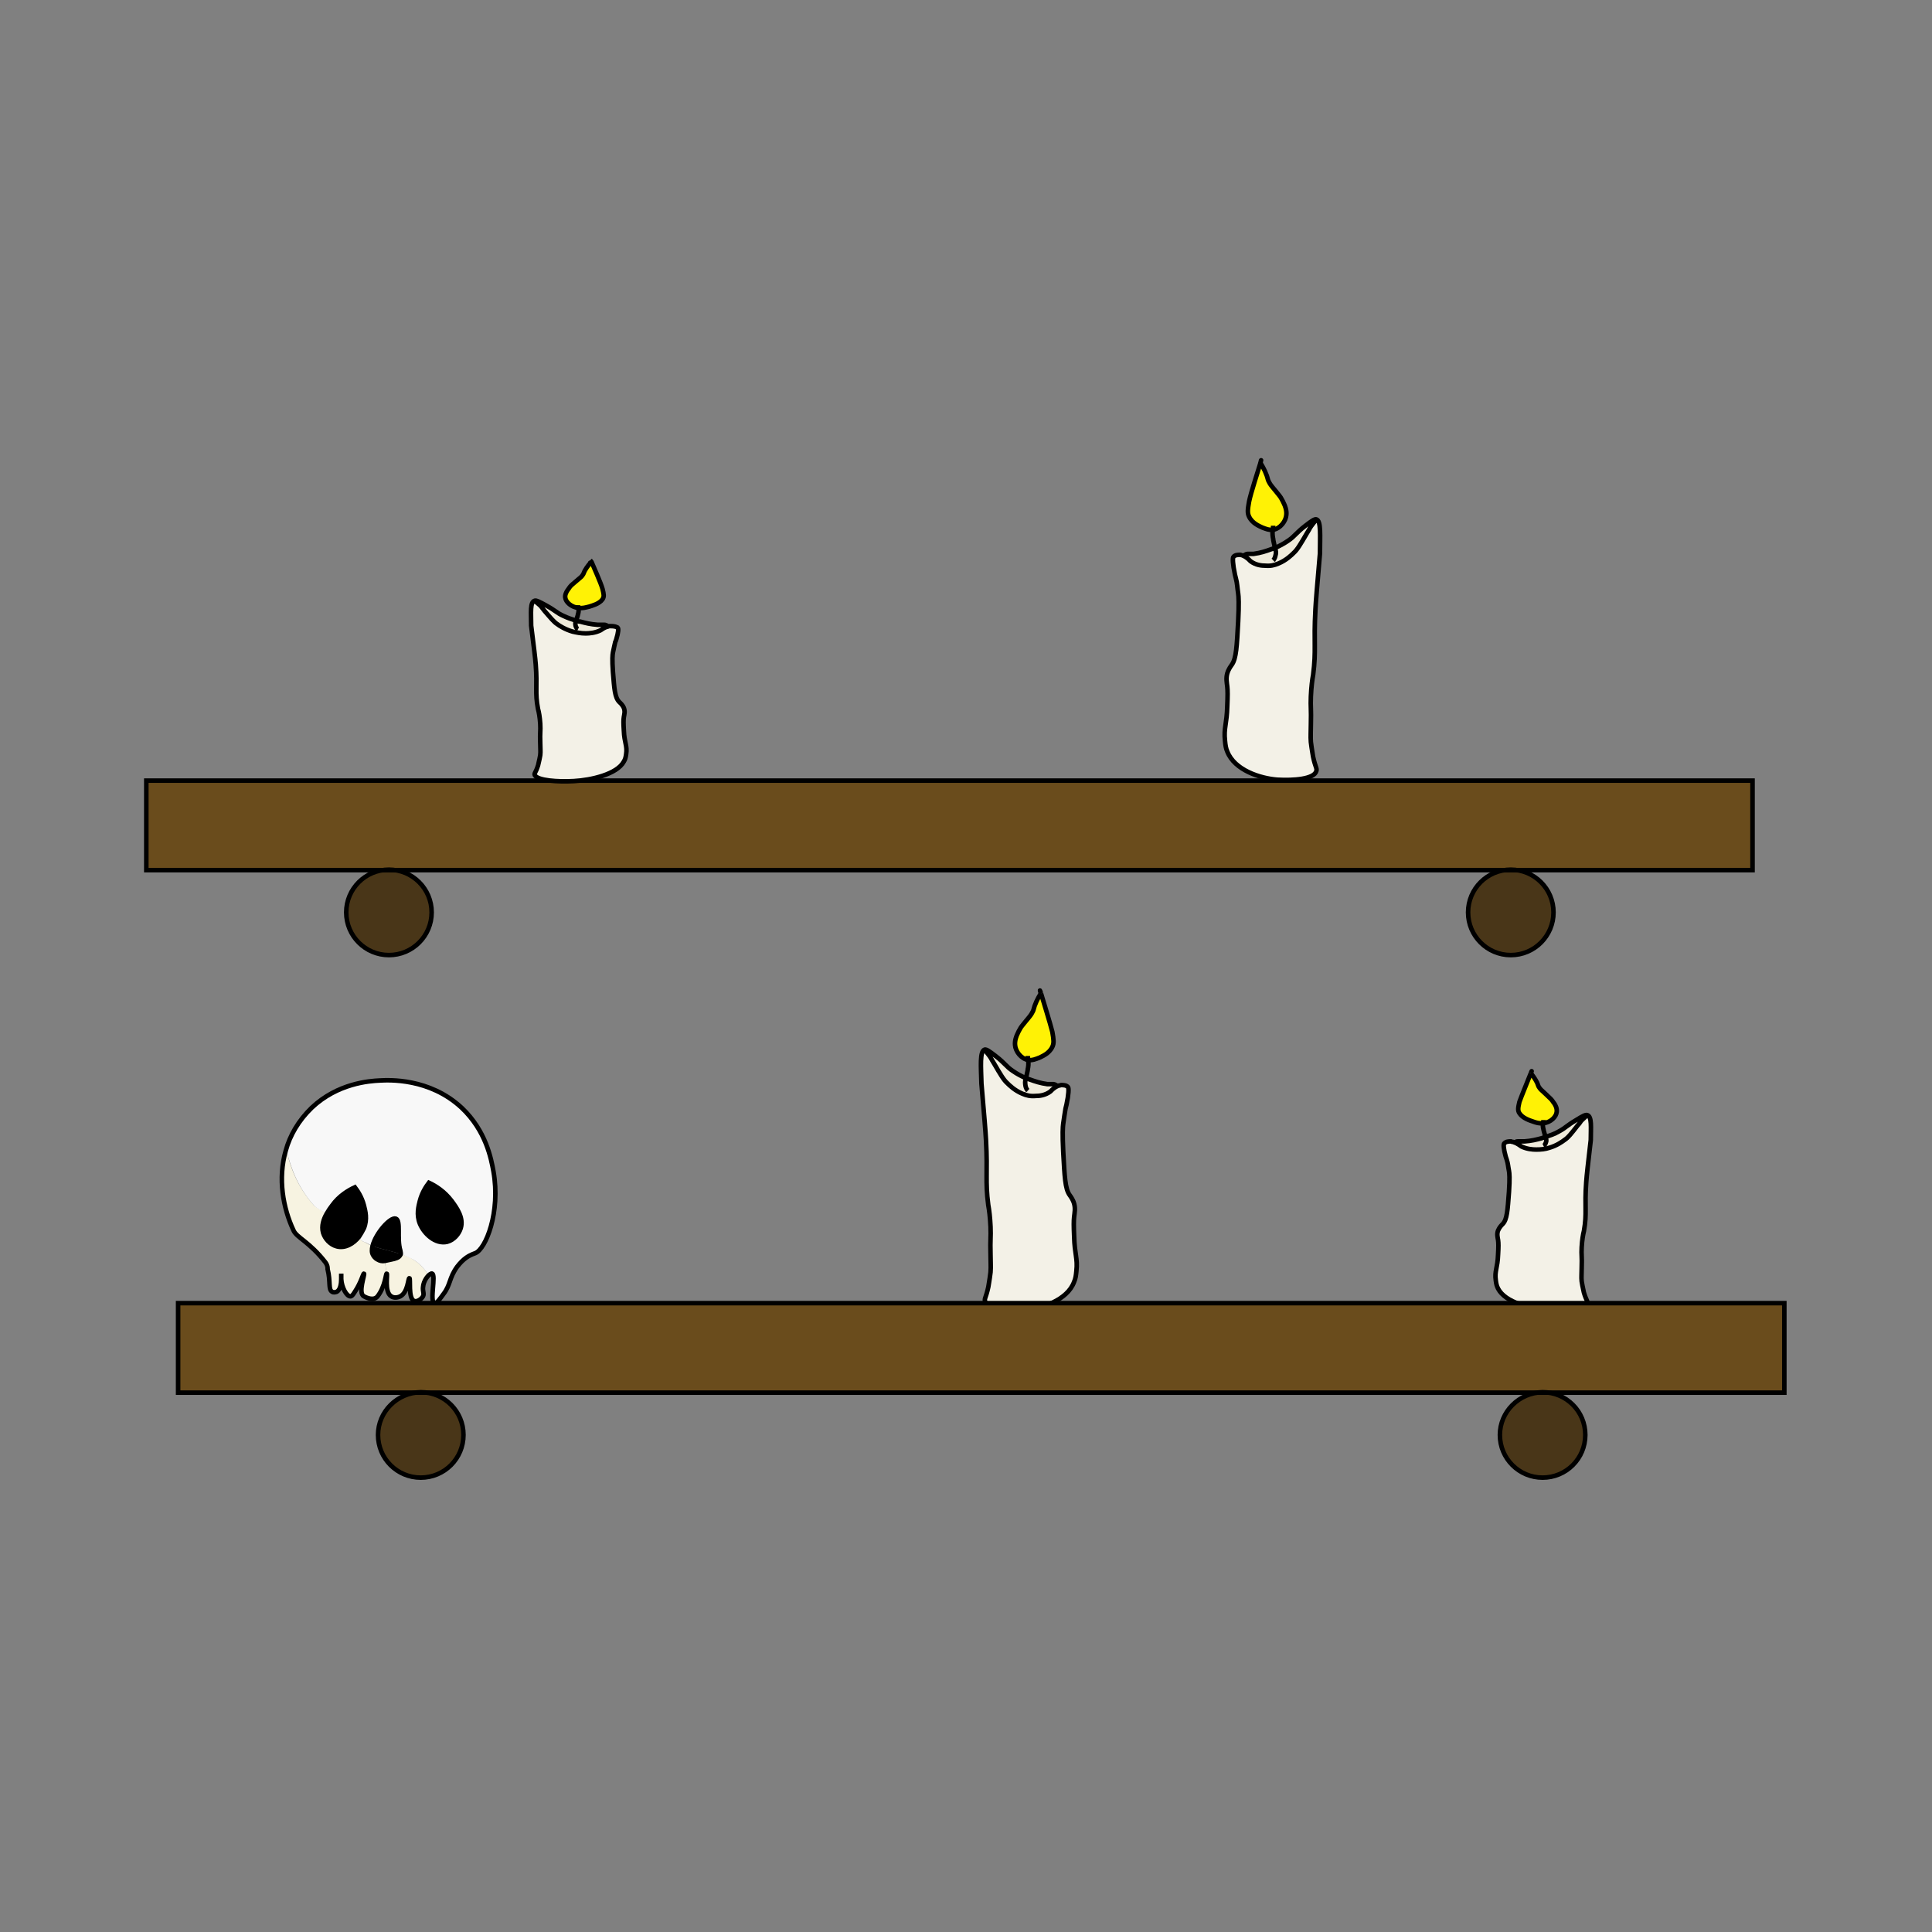 <?xml version="1.0" encoding="utf-8"?>
<!-- Generator: Adobe Illustrator 22.1.0, SVG Export Plug-In . SVG Version: 6.00 Build 0)  -->
<svg version="1.1" id="hyldeVenster" xmlns="http://www.w3.org/2000/svg" xmlns:xlink="http://www.w3.org/1999/xlink" x="0px"
	 y="0px" viewBox="0 0 425.2 425.2" style="enable-background:new 0 0 425.2 425.2;" xml:space="preserve">
<rect x="0" y="0" width="425.2" height="425.2" fill="#808080" stroke="none"/>
<style type="text/css">
	.st0{fill:#6A4C1C;}
	.st1{fill:#493618;}
	.st2{fill:none;stroke:#000000;stroke-miterlimit:10;}
	.st3{fill:#F3F1E7;}
	.st4{fill:#EFEBDB;}
	.st5{fill:#FFF205;}
	.st6{fill:#F7F3E1;}
	.st7{fill:#F8F8F8;}
</style>
<g id="hylder">
	<g>
		<polygon class="st0" points="32.2,171.8 32.2,191.5 85.6,191.5 332.5,191.5 385.7,191.5 385.7,171.8 		"/>
		<circle class="st1" cx="85.6" cy="200.8" r="9.4"/>
		<circle class="st1" cx="332.5" cy="200.8" r="9.4"/>
	</g>
	<g>
		<circle class="st2" cx="85.6" cy="200.8" r="9.4"/>
		<circle class="st2" cx="332.5" cy="200.8" r="9.4"/>
		<polygon class="st2" points="332.5,191.5 385.7,191.5 385.7,171.8 32.2,171.8 32.2,191.5 85.6,191.5 		"/>
	</g>
</g>
<g id="lys">
	<g>
		<path class="st3" d="M233.6,238.8c0.5,0,0.9,0.1,0.9,0.1c0,0,0.3,0.1,0.5,0.3c0.1,0.1,0.3,0.4,0,2.4c-0.2,1.2-0.4,2.1-0.5,2.4
			c-0.2,1.1-0.3,2-0.5,3.3c-0.1,0.7-0.2,2.2,0,6.2c0.3,5.4,0.4,8.1,1.4,9.5c0.2,0.3,0.7,0.9,1,1.9c0.3,1.1,0.1,2,0,2.9s-0.1,2,0,4.3
			c0.1,4,0.8,4.8,0.5,7.6c-0.1,1.1-0.2,1.7-0.5,2.4c-1.5,4.1-7.2,5.9-11,6.2c-3.5,0.2-8-0.1-8.6-1.9c-0.2-0.6,0.2-0.8,0.7-3.1
			c0-0.1,0.3-1.6,0.5-3.3c0.1-1.4,0-2,0-3.8c-0.1-3.6,0.1-3.8,0-6.2c-0.1-2.2-0.3-3.7-0.5-4.8c-0.7-5.4-0.1-6.9-0.5-14.3
			c-0.1-2-0.4-5.4-1-12.4c-0.3-3.9-0.6-7.3,0.5-7.6c0.1,0.2,1.2,1.5,1.4,1.9c0,0,0.3,0.6,0.7,1.2c1.4,2.4,2.1,3.6,2.9,4.3
			c0.4,0.4,1.6,1.6,3.3,2.3c0.9,0.4,1.8,0.6,2.9,0.5c0.8,0,2.1-0.1,3.3-1c0.2-0.2,0.7-0.8,1.6-1.2c0,0,0,0,0,0
			c0.2-0.1,0.4-0.1,0.4-0.1C233.3,238.9,233.4,238.9,233.6,238.8L233.6,238.8z"/>
		<path class="st4" d="M232,238.6c0.1,0,0.3,0.1,0.5,0.2c0.2,0.1,0.3,0.2,0.4,0.3c0,0,0,0,0,0c-0.9,0.4-1.4,1.1-1.6,1.2
			c-1.2,0.8-2.6,0.9-3.3,1c-1.1,0.1-2.1-0.2-2.9-0.5l1.2-0.7c-0.2-0.2-0.4-0.5-0.5-1c-0.1-0.6-0.1-1,0-1.4c0-0.1,0-0.2,0.1-0.3
			c0.3,0.1,0.6,0.2,0.9,0.3c1.1,0.4,2.3,0.8,3.8,1c0.2,0,0.2,0,0.4,0C231.4,238.6,231.7,238.6,232,238.6z"/>
		<path class="st3" d="M229.1,218.6C229.1,218.6,229.1,218.6,229.1,218.6C228.8,217.9,228.8,217.7,229.1,218.6z"/>
		<path class="st5" d="M226.2,233.4c-1.6-0.3-2.7-1.9-2.9-3.3c-0.1-1,0.3-2,0.5-2.4c0.2-0.4,0.3-0.7,0.5-1c0.3-0.6,0.6-0.9,1.4-1.9
			c1.1-1.3,1.2-1.5,1.4-1.9c0.3-0.6,0.1-0.5,0.5-1.4c0.5-1.4,1.2-2.5,1.4-2.8c0.5,1.7,2,6.5,2.4,8.5c0.3,1.7,0.4,2.5,0,3.3
			c-0.7,1.4-2.2,2.1-2.9,2.4c-0.8,0.3-1.4,0.6-2.3,0.5C226.3,233.4,226.3,233.4,226.2,233.4z"/>
		<path class="st4" d="M219.1,232.4c2.2,1.7,2.3,2.3,3.8,3.3c1,0.7,2,1.2,2.9,1.6c0,0.1,0,0.2-0.1,0.3c-0.1,0.4-0.1,0.9,0,1.4
			c0.1,0.4,0.3,0.7,0.5,1l-1.2,0.7c-1.7-0.7-2.9-1.9-3.3-2.3c-0.7-0.7-1.4-1.9-2.9-4.3c-0.4-0.6-0.7-1.2-0.7-1.2
			c-0.2-0.4-1.3-1.6-1.4-1.9C217.1,230.8,217.8,231.4,219.1,232.4z"/>
	</g>
	<g>
		<path class="st2" d="M216.7,231c0.1,0.2,1.2,1.5,1.4,1.9c0,0,0.3,0.6,0.7,1.2c1.4,2.4,2.1,3.6,2.9,4.3c0.4,0.4,1.6,1.6,3.3,2.3
			c0.9,0.4,1.8,0.6,2.9,0.5c0.8,0,2.1-0.1,3.3-1c0.2-0.2,0.7-0.8,1.6-1.2c0,0,0,0,0,0c0.2-0.1,0.4-0.1,0.4-0.1
			c0.1,0,0.2-0.1,0.4-0.1h0c0.5,0,0.9,0.1,0.9,0.1c0,0,0.3,0.1,0.5,0.3c0.1,0.1,0.3,0.4,0,2.4c-0.2,1.2-0.4,2.1-0.5,2.4
			c-0.2,1.1-0.3,2-0.5,3.3c-0.1,0.7-0.2,2.2,0,6.2c0.3,5.4,0.4,8.1,1.4,9.5c0.2,0.3,0.7,0.9,1,1.9c0.3,1.1,0.1,2,0,2.9s-0.1,2,0,4.3
			c0.1,4,0.8,4.8,0.5,7.6c-0.1,1.1-0.2,1.7-0.5,2.4c-1.5,4.1-7.2,5.9-11,6.2c-3.5,0.2-8-0.1-8.6-1.9c-0.2-0.6,0.2-0.8,0.7-3.1
			c0-0.1,0.3-1.6,0.5-3.3c0.1-1.4,0-2,0-3.8c-0.1-3.6,0.1-3.8,0-6.2c-0.1-2.2-0.3-3.7-0.5-4.8c-0.7-5.4-0.1-6.9-0.5-14.3
			c-0.1-2-0.4-5.4-1-12.4C215.9,234.7,215.6,231.4,216.7,231c0.4-0.1,1.1,0.4,2.4,1.4c2.2,1.7,2.3,2.3,3.8,3.3c1,0.7,2,1.2,2.9,1.6
			c0.3,0.1,0.6,0.2,0.9,0.3c1.1,0.4,2.3,0.8,3.8,1c0.2,0,0.2,0,0.4,0c0.5,0,0.7,0,1,0c0.1,0,0.3,0.1,0.5,0.2
			c0.2,0.1,0.3,0.2,0.4,0.3c0,0,0,0,0,0"/>
		<path class="st2" d="M229.1,218.6C228.8,217.9,228.8,217.7,229.1,218.6C229.1,218.6,229.1,218.6,229.1,218.6z"/>
		<path class="st2" d="M229.1,218.6c-0.2,0.3-0.9,1.4-1.4,2.8c-0.3,0.9-0.2,0.9-0.5,1.4c-0.2,0.4-0.3,0.6-1.4,1.9
			c-0.8,1-1.1,1.3-1.4,1.9c-0.1,0.2-0.3,0.5-0.5,1c-0.2,0.4-0.6,1.4-0.5,2.4c0.1,1.4,1.3,3,2.9,3.3c0,0,0.1,0,0.1,0
			c0.8,0.1,1.5-0.2,2.3-0.5c0.6-0.3,2.2-0.9,2.9-2.4c0.4-0.8,0.3-1.6,0-3.3C231.1,225.1,229.6,220.3,229.1,218.6"/>
		<path class="st2" d="M226.2,240c-0.2-0.2-0.4-0.5-0.5-1c-0.1-0.6-0.1-1,0-1.4c0-0.1,0-0.2,0.1-0.3c0.2-1,0.4-1.7,0.4-2
			c0.1-0.5,0.2-1.1,0.1-1.9c0-0.3-0.1-0.6-0.1-1"/>
	</g>
</g>
<g id="lys_1_">
	<g>
		<path class="st3" d="M332.4,251.3c-0.5,0-0.9,0.1-0.9,0.1c0,0-0.3,0.1-0.5,0.3c-0.1,0.1-0.3,0.3,0,1.8c0.2,0.9,0.4,1.6,0.5,1.8
			c0.3,0.9,0.3,1.5,0.5,2.5c0.1,0.5,0.2,1.6,0,4.6c-0.3,4-0.4,6.1-1.4,7.1c-0.2,0.2-0.7,0.7-1,1.4c-0.3,0.8-0.1,1.5,0,2.1
			c0.1,0.7,0.1,1.5,0,3.2c-0.1,3-0.8,3.6-0.5,5.7c0.1,0.8,0.2,1.2,0.5,1.8c1.6,3.1,7.2,4.4,11,4.6c3.5,0.2,8.1-0.1,8.6-1.4
			c0.2-0.4-0.2-0.6-0.7-2.3c0-0.1-0.3-1.2-0.5-2.5c-0.1-1,0-1.5,0-2.9c0.1-2.7-0.1-2.8,0-4.6c0.1-1.7,0.3-2.8,0.5-3.6
			c0.7-4,0.1-5.2,0.5-10.7c0.1-1.5,0.4-4.1,1-9.3c0.3-2.9,0.6-5.4-0.5-5.7c-0.1,0.2-1.2,1.1-1.4,1.4c0,0-0.3,0.5-0.7,0.9
			c-1.4,1.8-2.1,2.7-2.9,3.2c-0.4,0.3-1.6,1.2-3.3,1.7c-0.9,0.3-1.8,0.4-2.9,0.4c-0.8,0-2.1-0.1-3.3-0.7c-0.2-0.1-0.7-0.6-1.6-0.9
			c0,0,0,0,0,0c-0.2-0.1-0.3-0.1-0.3-0.1C332.7,251.4,332.6,251.3,332.4,251.3C332.4,251.3,332.4,251.3,332.4,251.3z"/>
		<path class="st4" d="M334,251.2c-0.1,0-0.3,0-0.5,0.1c-0.2,0.1-0.3,0.1-0.4,0.2c0,0,0,0,0,0c0.9,0.3,1.4,0.8,1.6,0.9
			c1.2,0.6,2.6,0.7,3.3,0.7c1.1,0,2.1-0.1,2.9-0.4l-1.2-0.5c0.2-0.1,0.4-0.4,0.5-0.7c0.2-0.4,0.1-0.8,0-1.1c0-0.1,0-0.2-0.1-0.3
			c-0.3,0.1-0.6,0.2-0.9,0.3c-1.1,0.3-2.3,0.6-3.8,0.7c-0.2,0-0.2,0-0.4,0C334.6,251.1,334.3,251.1,334,251.2z"/>
		<path class="st3" d="M336.9,236.2C336.9,236.2,336.9,236.2,336.9,236.2C337.1,235.7,337.2,235.5,336.9,236.2z"/>
		<path class="st5" d="M339.6,247.2c0,0,0.1,0,0.1,0c1.6-0.2,2.7-1.4,2.9-2.5c0.1-0.7-0.3-1.5-0.5-1.8c-0.2-0.3-0.3-0.5-0.5-0.7
			c-0.3-0.4-0.6-0.7-1.4-1.4c-1.1-1-1.2-1.1-1.4-1.4c-0.3-0.4-0.1-0.4-0.5-1.1c-0.5-1-1.2-1.9-1.4-2.1c-0.5,1.3-2,4.8-2.4,6.4
			c-0.3,1.3-0.4,1.9,0,2.5c0.7,1.1,2.2,1.6,2.9,1.8C338.1,247.1,338.8,247.3,339.6,247.2z"/>
		<path class="st4" d="M340.2,250.4c0.1,0.3,0.2,0.7,0,1.1c-0.1,0.3-0.3,0.6-0.5,0.7l1.2,0.5c1.7-0.5,2.9-1.4,3.3-1.7
			c0.7-0.5,1.4-1.4,2.9-3.2c0.4-0.5,0.7-0.9,0.7-0.9c0.2-0.3,1.3-1.2,1.4-1.4c-0.4-0.1-1.1,0.3-2.4,1.1c-2.2,1.3-2.3,1.7-3.8,2.5
			c-1,0.6-2,0.9-2.9,1.2C340.2,250.3,340.2,250.4,340.2,250.4z"/>
	</g>
	<g>
		<path class="st2" d="M349.3,245.4c-0.1,0.2-1.2,1.1-1.4,1.4c0,0-0.3,0.5-0.7,0.9c-1.4,1.8-2.1,2.7-2.9,3.2
			c-0.4,0.3-1.6,1.2-3.3,1.7c-0.9,0.3-1.8,0.4-2.9,0.4c-0.8,0-2.1-0.1-3.3-0.7c-0.2-0.1-0.7-0.6-1.6-0.9c0,0,0,0,0,0
			c-0.2-0.1-0.3-0.1-0.3-0.1c-0.1,0-0.2,0-0.4-0.1c0,0,0,0,0,0c-0.5,0-0.9,0.1-0.9,0.1c0,0-0.3,0.1-0.5,0.3c-0.1,0.1-0.3,0.3,0,1.8
			c0.2,0.9,0.4,1.6,0.5,1.8c0.3,0.9,0.3,1.5,0.5,2.5c0.1,0.5,0.2,1.6,0,4.6c-0.3,4-0.4,6.1-1.4,7.1c-0.2,0.2-0.7,0.7-1,1.4
			c-0.3,0.8-0.1,1.5,0,2.1c0.1,0.7,0.1,1.5,0,3.2c-0.1,3-0.8,3.6-0.5,5.7c0.1,0.8,0.2,1.2,0.5,1.8c1.6,3.1,7.2,4.4,11,4.6
			c3.5,0.2,8.1-0.1,8.6-1.4c0.2-0.4-0.2-0.6-0.7-2.3c0-0.1-0.3-1.2-0.5-2.5c-0.1-1,0-1.5,0-2.9c0.1-2.7-0.1-2.8,0-4.6
			c0.1-1.7,0.3-2.8,0.5-3.6c0.7-4,0.1-5.2,0.5-10.7c0.1-1.5,0.4-4.1,1-9.3C350.1,248.2,350.4,245.7,349.3,245.4
			c-0.4-0.1-1.1,0.3-2.4,1.1c-2.2,1.3-2.3,1.7-3.8,2.5c-1,0.6-2,0.9-2.9,1.2c-0.3,0.1-0.6,0.2-0.9,0.3c-1.1,0.3-2.3,0.6-3.8,0.7
			c-0.2,0-0.2,0-0.4,0c-0.5,0-0.7,0-1,0c-0.1,0-0.3,0-0.5,0.1c-0.2,0.1-0.3,0.1-0.4,0.2c0,0,0,0,0,0"/>
		<path class="st2" d="M336.9,236.2C337.1,235.7,337.2,235.5,336.9,236.2C336.9,236.2,336.9,236.2,336.9,236.2z"/>
		<path class="st2" d="M336.9,236.2c0.2,0.2,0.9,1.1,1.4,2.1c0.3,0.7,0.2,0.7,0.5,1.1c0.2,0.3,0.3,0.4,1.4,1.4
			c0.8,0.8,1.1,1,1.4,1.4c0.1,0.2,0.3,0.4,0.5,0.7c0.2,0.3,0.6,1,0.5,1.8c-0.1,1.1-1.3,2.3-2.9,2.5c0,0-0.1,0-0.1,0
			c-0.8,0.1-1.5-0.1-2.3-0.4c-0.6-0.2-2.2-0.7-2.9-1.8c-0.4-0.6-0.3-1.2,0-2.5C334.9,241.1,336.4,237.5,336.9,236.2"/>
		<path class="st2" d="M339.7,252.2c0.2-0.1,0.4-0.4,0.5-0.7c0.2-0.4,0.1-0.8,0-1.1c0-0.1,0-0.2-0.1-0.3c-0.2-0.8-0.4-1.3-0.4-1.5
			c-0.1-0.4-0.2-0.8-0.1-1.4c0-0.2,0.1-0.5,0.1-0.7"/>
	</g>
</g>
<g id="skull">
	<g>
		<path d="M71.9,267.1c-0.7,1.2-1.2,2.7-0.8,4.2c0.4,1.3,1.5,2.6,3,3c1.8,0.5,3.6-0.6,4.9-2.1c0.5-0.6,0.9-1.3,1.1-1.9
			c0.8-2,0.3-3.8,0-5c-0.5-1.9-1.4-3.2-2-4c-1.5,0.7-3.5,1.9-5,4C72.7,265.8,72.3,266.4,71.9,267.1z"/>
		<path class="st6" d="M74.1,284.3c0.8-0.4,1-1.8,1-2.8c0-0.1,0-0.1,0-0.2c0-0.3,0-0.8,0-0.9c0,0.2,0,0.6,0,1.1
			c0.1,1.9,1.1,3.8,2,3.8c0.3,0,0.5-0.2,1-1c1.4-2.1,1.8-4,2-4c0.3,0-1.4,4.3,0,5c0.8,0.4,2.2,1,3,0c1.7-2.2,1.8-5,2-5l-0.4-2.7
			c-0.6,0.1-1.1,0-1.6-0.3c-0.6-0.3-0.9-0.8-1-1c-0.3-0.5-0.3-1.3-0.1-2c-0.4-0.1-1-0.6-1.9-1c-0.7-0.2-1-0.9-1-1l-0.1-0.1
			c-1.2,1.5-3,2.6-4.9,2.1c-1.5-0.4-2.6-1.7-3-3c-0.5-1.5,0-2.9,0.8-4.2c-0.8-0.6-2.2-1.2-2.8-1.8c-3.7-4.1-5.3-8.7-6-12l-0.2-0.1
			c-1.8,6.2-0.6,12.7,1.7,17.6c0.7,1.6,3.5,2.5,7,7c0.6,0.8,0.5,1.5,0.5,1.5c0.7,2.8,0.1,4.5,1,5C73.4,284.4,73.9,284.4,74.1,284.3z
			"/>
		<path class="st6" d="M75.1,280.3c0,0.2,0,0.6,0,0.9c0,0.1,0,0.1,0,0.2C75.2,280.9,75.1,280.5,75.1,280.3z"/>
		<path d="M88.2,276c-1.8-0.6-3.8-1-6.1-1.7c0,0-0.1,0-0.1,0c-0.2,0.8-0.2,1.5,0.1,2c0.1,0.2,0.4,0.7,1,1c0.5,0.3,1,0.3,1.6,0.3
			c0.4,0,0.9-0.1,1.4-0.3c1-0.2,1.7-0.4,2-1C88.2,276.2,88.2,276.1,88.2,276z"/>
		<path d="M88.1,275.3c-0.8-2.6,0.2-6.6-1-7c-1.2-0.5-4.4,3.2-5.1,6c0,0,0.1,0,0.1,0c2.3,0.7,4.3,1.1,6.1,1.7
			C88.2,275.7,88.2,275.4,88.1,275.3z"/>
		<path class="st6" d="M85.1,280.3c0.3,0-0.6,4,1,5c0.6,0.4,1.4,0.3,2,0c1.7-0.9,1.7-4,2-4c0.3,0-0.3,4.4,1,5c0.6,0.3,1.6-0.3,2-1
			c0.3-0.6-0.1-1.1,0-2c0.1-1.5,1.2-2.8,1.8-3l-0.8,0c-1.1-1.6-2.2-2.5-3-3c-0.9-0.6-1.8-1-2.9-1.3c0,0.1,0,0.2-0.1,0.3
			c-0.3,0.6-1,0.8-2,1c-0.5,0.1-1,0.2-1.4,0.3L85.1,280.3z"/>
		<path d="M92.4,264.3c-0.3,1.2-0.8,3,0,5c0.9,2.2,3.4,4.6,6,4c1.5-0.4,2.6-1.7,3-3c0.7-2.3-0.9-4.5-2-6c-1.5-2.1-3.5-3.3-5-4
			C93.8,261,92.9,262.4,92.4,264.3z"/>
		<path class="st7" d="M95.1,280.3c0.9,0.3-0.6,6.1,0.5,6.5c0.5,0.2,1.4-1.2,2-2c1.6-2.1,1.2-3.5,3-6c0.7-0.9,1.3-1.5,2-2
			c1-0.7,1.8-0.9,2-1c2.3-0.9,5.6-9,4-18c-0.5-2.7-1.6-8.9-7-14c-7.1-6.6-16.1-6.1-18-6c-2.3,0.1-9.3,0.6-15,6
			c-3,2.8-4.8,6.1-5.7,9.4l0.2,0.1c0.8,3.3,2.3,7.9,6,12c0.6,0.7,2,1.3,2.8,1.8c0.4-0.7,0.8-1.3,1.2-1.8c1.5-2.1,3.5-3.3,5-4
			c0.6,0.8,1.5,2.1,2,4c0.3,1.2,0.8,3,0,5c-0.3,0.6-0.7,1.3-1.1,1.9l0.1,0.1c0,0.1,0.3,0.8,1,1c0.9,0.3,1.5,0.8,1.9,1
			c0.7-2.8,3.9-6.4,5.1-6c1.2,0.4,0.2,4.4,1,7c0,0.1,0.1,0.4,0.1,0.7c1.1,0.4,2,0.8,2.9,1.3c0.8,0.5,1.9,1.4,3,3l0.8,0
			C95,280.3,95.1,280.2,95.1,280.3z M92.4,269.3c-0.8-2-0.3-3.8,0-5c0.5-1.9,1.4-3.2,2-4c1.5,0.7,3.5,1.9,5,4c1.1,1.5,2.7,3.7,2,6
			c-0.4,1.3-1.5,2.6-3,3C95.8,273.9,93.3,271.5,92.4,269.3z"/>
	</g>
	<g>
		<path class="st2" d="M75.1,280.3C75.1,280.3,75.1,280.3,75.1,280.3C75.1,280.3,75.1,280.3,75.1,280.3c0,0.2,0,0.7,0,1.2
			c0,1-0.2,2.4-1,2.8c-0.3,0.1-0.7,0.2-1,0c-0.9-0.5-0.3-2.2-1-5c0,0,0.1-0.7-0.5-1.5c-3.5-4.5-6.3-5.4-7-7
			c-2.3-4.9-3.5-11.4-1.7-17.6c0.9-3.3,2.8-6.6,5.7-9.4c5.7-5.4,12.7-5.9,15-6c1.9-0.1,10.9-0.6,18,6c5.4,5.1,6.5,11.3,7,14
			c1.6,9-1.7,17.1-4,18c-0.2,0.1-1,0.3-2,1c-0.7,0.5-1.3,1.1-2,2c-1.8,2.5-1.4,3.9-3,6c-0.6,0.8-1.5,2.2-2,2
			c-1.1-0.4,0.4-6.2-0.5-6.5c-0.1,0-0.1,0-0.2,0c-0.6,0.2-1.7,1.5-1.8,3c-0.1,0.9,0.3,1.4,0,2c-0.4,0.7-1.4,1.3-2,1
			c-1.3-0.6-0.7-5-1-5c-0.3,0-0.3,3.1-2,4c-0.6,0.3-1.4,0.4-2,0c-1.6-1-0.7-5-1-5c-0.2,0-0.3,2.8-2,5c-0.8,1-2.3,0.4-3,0
			c-1.4-0.7,0.3-5,0-5c-0.2,0-0.6,1.9-2,4c-0.5,0.8-0.7,1-1,1c-0.8,0-1.9-1.9-2-3.8c0-0.1,0-0.1,0-0.2
			C75.1,281,75.1,280.5,75.1,280.3"/>
		<path class="st2" d="M82,274.2c0.7-2.8,3.9-6.4,5.1-6c1.2,0.4,0.2,4.4,1,7c0,0.1,0.1,0.4,0.1,0.7c0,0.1,0,0.2-0.1,0.3
			c-0.3,0.6-1,0.8-2,1c-0.5,0.1-1,0.2-1.4,0.3c-0.6,0.1-1.1,0-1.6-0.3c-0.6-0.3-0.9-0.8-1-1C81.8,275.7,81.8,275,82,274.2z"/>
		<path class="st2" d="M71.9,267.1c0.4-0.7,0.8-1.3,1.2-1.8c1.5-2.1,3.5-3.3,5-4c0.6,0.8,1.5,2.1,2,4c0.3,1.2,0.8,3,0,5
			c-0.3,0.6-0.7,1.3-1.1,1.9c-1.2,1.5-3,2.6-4.9,2.1c-1.5-0.4-2.6-1.7-3-3C70.7,269.8,71.2,268.3,71.9,267.1z"/>
		<path class="st2" d="M94.4,260.3c-0.6,0.8-1.5,2.1-2,4c-0.3,1.2-0.8,3,0,5c0.9,2.2,3.4,4.6,6,4c1.5-0.4,2.6-1.7,3-3
			c0.7-2.3-0.9-4.5-2-6C97.8,262.2,95.9,261,94.4,260.3z"/>
	</g>
</g>
<g id="hylde">
	<g>
		<polygon class="st0" points="39.2,286.8 39.2,306.5 92.6,306.5 339.5,306.5 392.7,306.5 392.7,286.8 		"/>
		<path class="st1" d="M92.6,306.5c-5.2,0-9.4,4.2-9.4,9.4c0,5.2,4.2,9.4,9.4,9.4c5.2,0,9.4-4.2,9.4-9.4
			C101.9,310.7,97.7,306.5,92.6,306.5z"/>
		<path class="st1" d="M339.5,306.5c-5.2,0-9.4,4.2-9.4,9.4c0,5.2,4.2,9.4,9.4,9.4c5.2,0,9.4-4.2,9.4-9.4
			C348.9,310.7,344.7,306.5,339.5,306.5z"/>
	</g>
	<g>
		<path class="st2" d="M83.2,315.8c0,5.2,4.2,9.4,9.4,9.4c5.2,0,9.4-4.2,9.4-9.4c0-5.2-4.2-9.4-9.4-9.4
			C87.4,306.5,83.2,310.7,83.2,315.8z"/>
		<path class="st2" d="M330.1,315.8c0,5.2,4.2,9.4,9.4,9.4c5.2,0,9.4-4.2,9.4-9.4c0-5.2-4.2-9.4-9.4-9.4
			C334.3,306.5,330.1,310.7,330.1,315.8z"/>
		<polygon class="st2" points="339.5,306.5 392.7,306.5 392.7,286.8 39.2,286.8 39.2,306.5 92.6,306.5 		"/>
	</g>
</g>
<g id="lys_2_">
	<g>
		<path class="st3" d="M273.6,122.3c-0.2-0.1-0.3-0.1-0.3-0.1c-0.1,0-0.2-0.1-0.4-0.1c0,0,0,0,0,0c-0.5,0-0.9,0.1-0.9,0.1
			c0,0-0.3,0.1-0.5,0.3c-0.1,0.1-0.3,0.4,0,2.4c0.2,1.2,0.4,2.1,0.5,2.4c0.3,1.1,0.3,2,0.5,3.3c0.1,0.7,0.2,2.2,0,6.2
			c-0.3,5.4-0.4,8.1-1.4,9.5c-0.2,0.3-0.7,0.9-1,1.9c-0.3,1.1-0.1,2,0,2.9c0.1,0.9,0.1,2,0,4.3c-0.1,4-0.8,4.8-0.5,7.6
			c0.1,1.1,0.2,1.7,0.5,2.4c1.6,4.1,7.2,5.9,11,6.2c3.5,0.2,8.1-0.1,8.6-1.9c0.2-0.6-0.2-0.8-0.7-3.1c0-0.1-0.3-1.6-0.5-3.3
			c-0.1-1.4,0-2,0-3.8c0.1-3.6-0.1-3.8,0-6.2c0.1-2.2,0.3-3.7,0.5-4.8c0.7-5.4,0.1-6.9,0.5-14.3c0.1-2,0.4-5.4,1-12.4
			c0.3-3.9,0.6-7.3-0.5-7.6c-0.1,0.2-1.2,1.5-1.4,1.9c0,0-0.3,0.6-0.7,1.2c-1.4,2.4-2.1,3.6-2.9,4.3c-0.4,0.4-1.6,1.6-3.3,2.3
			c-0.9,0.4-1.8,0.6-2.9,0.5c-0.8,0-2.1-0.1-3.3-1C274.9,123.4,274.5,122.7,273.6,122.3C273.6,122.3,273.6,122.3,273.6,122.3z"/>
		<path class="st4" d="M274.5,121.9c-0.1,0-0.3,0.1-0.5,0.2c-0.2,0.1-0.3,0.2-0.4,0.3c0,0,0,0,0,0c0.9,0.4,1.4,1.1,1.6,1.2
			c1.2,0.8,2.6,0.9,3.3,1c1.1,0.1,2.1-0.2,2.9-0.5l-1.2-0.7c0.2-0.2,0.4-0.5,0.5-1c0.2-0.6,0.1-1,0-1.4c0-0.1,0-0.2-0.1-0.3
			c-0.3,0.1-0.6,0.2-0.9,0.3c-1.1,0.4-2.3,0.8-3.8,1c-0.2,0-0.2,0-0.4,0C275,121.8,274.8,121.8,274.5,121.9z"/>
		<path class="st3" d="M277.3,101.9C277.3,101.9,277.4,101.9,277.3,101.9C277.6,101.2,277.6,101,277.3,101.9z"/>
		<path class="st5" d="M280.1,116.7c0,0,0.1,0,0.1,0c1.6-0.3,2.7-1.9,2.9-3.3c0.1-1-0.3-2-0.5-2.4c-0.2-0.4-0.3-0.7-0.5-1
			c-0.3-0.6-0.6-0.9-1.4-1.9c-1.1-1.3-1.2-1.5-1.4-1.9c-0.3-0.6-0.1-0.5-0.5-1.4c-0.5-1.4-1.2-2.5-1.4-2.8c-0.5,1.7-2,6.5-2.4,8.5
			c-0.3,1.7-0.4,2.5,0,3.3c0.7,1.5,2.2,2.1,2.9,2.4C278.6,116.5,279.3,116.8,280.1,116.7z"/>
		<path class="st4" d="M280.7,120.9c0.1,0.4,0.2,0.9,0,1.4c-0.1,0.4-0.3,0.8-0.5,1l1.2,0.7c1.7-0.7,2.9-1.9,3.3-2.3
			c0.7-0.7,1.4-1.9,2.9-4.3c0.4-0.6,0.7-1.2,0.7-1.2c0.2-0.4,1.3-1.6,1.4-1.9c-0.4-0.1-1.1,0.4-2.4,1.4c-2.2,1.7-2.3,2.3-3.8,3.3
			c-1,0.7-2,1.2-2.9,1.6C280.6,120.7,280.7,120.8,280.7,120.9z"/>
	</g>
	<g>
		<path class="st2" d="M289.7,114.3c-0.1,0.2-1.2,1.5-1.4,1.9c0,0-0.3,0.6-0.7,1.2c-1.4,2.4-2.1,3.6-2.9,4.3
			c-0.4,0.4-1.6,1.6-3.3,2.3c-0.9,0.4-1.8,0.6-2.9,0.5c-0.8,0-2.1-0.1-3.3-1c-0.2-0.2-0.7-0.8-1.6-1.2c0,0,0,0,0,0
			c-0.2-0.1-0.3-0.1-0.3-0.1c-0.1,0-0.2-0.1-0.4-0.1c0,0,0,0,0,0c-0.5,0-0.9,0.1-0.9,0.1c0,0-0.3,0.1-0.5,0.3
			c-0.1,0.1-0.3,0.4,0,2.4c0.2,1.2,0.4,2.1,0.5,2.4c0.3,1.1,0.3,2,0.5,3.3c0.1,0.7,0.2,2.2,0,6.2c-0.3,5.4-0.4,8.1-1.4,9.5
			c-0.2,0.3-0.7,0.9-1,1.9c-0.3,1.1-0.1,2,0,2.9c0.1,0.9,0.1,2,0,4.3c-0.1,4-0.8,4.8-0.5,7.6c0.1,1.1,0.2,1.7,0.5,2.4
			c1.6,4.1,7.2,5.9,11,6.2c3.5,0.2,8.1-0.1,8.6-1.9c0.2-0.6-0.2-0.8-0.7-3.1c0-0.1-0.3-1.6-0.5-3.3c-0.1-1.4,0-2,0-3.8
			c0.1-3.6-0.1-3.8,0-6.2c0.1-2.2,0.3-3.7,0.5-4.8c0.7-5.4,0.1-6.9,0.5-14.3c0.1-2,0.4-5.4,1-12.4
			C290.5,118,290.8,114.6,289.7,114.3c-0.4-0.1-1.1,0.4-2.4,1.4c-2.2,1.7-2.3,2.3-3.8,3.3c-1,0.7-2,1.2-2.9,1.6
			c-0.3,0.1-0.6,0.2-0.9,0.3c-1.1,0.4-2.3,0.8-3.8,1c-0.2,0-0.2,0-0.4,0c-0.5,0-0.7,0-1,0c-0.1,0-0.3,0.1-0.5,0.2
			c-0.2,0.1-0.3,0.2-0.4,0.3c0,0,0,0,0,0"/>
		<path class="st2" d="M277.4,101.9C277.6,101.2,277.6,101,277.4,101.9C277.3,101.9,277.4,101.9,277.4,101.9z"/>
		<path class="st2" d="M277.4,101.9c0.2,0.3,0.9,1.4,1.4,2.8c0.3,0.9,0.2,0.9,0.5,1.4c0.2,0.4,0.3,0.6,1.4,1.9
			c0.8,1,1.1,1.3,1.4,1.9c0.1,0.2,0.3,0.5,0.5,1c0.2,0.4,0.6,1.4,0.5,2.4c-0.1,1.4-1.3,3-2.9,3.3c0,0-0.1,0-0.1,0
			c-0.8,0.1-1.5-0.2-2.3-0.5c-0.6-0.3-2.2-0.9-2.9-2.4c-0.4-0.8-0.3-1.6,0-3.3C275.3,108.4,276.9,103.6,277.4,101.9"/>
		<path class="st2" d="M280.2,123.3c0.2-0.2,0.4-0.5,0.5-1c0.2-0.6,0.1-1,0-1.4c0-0.1,0-0.2-0.1-0.3c-0.2-1-0.4-1.7-0.4-2
			c-0.1-0.5-0.2-1.1-0.1-1.9c0-0.3,0.1-0.6,0.1-1"/>
	</g>
</g>
<g id="lys_3_">
	<g>
		<path class="st3" d="M134.6,137.6c0.5,0,0.9,0.1,0.9,0.1c0,0,0.3,0.1,0.5,0.2c0.1,0.1,0.3,0.3,0,1.6c-0.2,0.8-0.4,1.5-0.5,1.6
			c-0.2,0.8-0.3,1.4-0.5,2.3c-0.1,0.5-0.2,1.5,0,4.3c0.3,3.7,0.4,5.6,1.4,6.6c0.2,0.2,0.7,0.6,1,1.3c0.3,0.8,0.1,1.4,0,2
			c-0.1,0.6-0.1,1.4,0,3c0.1,2.7,0.8,3.3,0.5,5.2c-0.1,0.7-0.2,1.1-0.5,1.6c-1.5,2.8-7.2,4.1-11,4.3c-3.5,0.2-8-0.1-8.6-1.3
			c-0.2-0.4,0.2-0.5,0.7-2.1c0-0.1,0.3-1.1,0.5-2.3c0.1-0.9,0-1.4,0-2.6c-0.1-2.5,0.1-2.6,0-4.3c-0.1-1.5-0.3-2.6-0.5-3.3
			c-0.7-3.7-0.1-4.8-0.5-9.8c-0.1-1.4-0.4-3.7-1-8.5c-0.3-2.7-0.6-5,0.5-5.2c0.1,0.2,1.2,1,1.4,1.3c0,0,0.3,0.4,0.7,0.9
			c1.4,1.6,2.1,2.5,2.9,3c0.4,0.3,1.6,1.1,3.3,1.6c0.9,0.2,1.8,0.4,2.9,0.4c0.8,0,2.1-0.1,3.3-0.7c0.2-0.1,0.7-0.6,1.6-0.8
			c0,0,0,0,0,0c0.2-0.1,0.3-0.1,0.3-0.1C134.3,137.7,134.4,137.7,134.6,137.6L134.6,137.6z"/>
		<path class="st4" d="M131.9,137.5c0.5,0,0.7,0,1,0c0.1,0,0.3,0,0.5,0.1c0.2,0.1,0.3,0.1,0.4,0.2c0,0,0,0,0,0
			c-0.9,0.3-1.4,0.7-1.6,0.8c-1.2,0.6-2.6,0.6-3.3,0.7c-1.1,0-2.1-0.1-2.9-0.4l1.2-0.4c-0.2-0.1-0.4-0.4-0.5-0.7
			c-0.1-0.4-0.1-0.7,0-1c0-0.1,0-0.2,0.1-0.2c0.3,0.1,0.6,0.2,0.9,0.2c1.1,0.3,2.3,0.6,3.8,0.7C131.7,137.5,131.8,137.5,131.9,137.5
			z"/>
		<path class="st3" d="M130.1,123.7C130.1,123.7,130.1,123.7,130.1,123.7c-0.1-0.2-0.2-0.4-0.2-0.4
			C129.9,123.4,130,123.5,130.1,123.7z"/>
		<path class="st5" d="M127.4,133.9c0,0-0.1,0-0.1,0c-1.6-0.2-2.7-1.3-2.9-2.3c-0.1-0.7,0.3-1.4,0.5-1.6c0.2-0.3,0.3-0.5,0.5-0.7
			c0.3-0.4,0.6-0.6,1.4-1.3c1.1-0.9,1.2-1,1.4-1.3c0.3-0.4,0.1-0.4,0.5-1c0.5-0.9,1.2-1.7,1.4-1.9c0.5,1.2,2,4.5,2.4,5.9
			c0.3,1.2,0.4,1.7,0,2.3c-0.7,1-2.2,1.5-2.9,1.6C128.9,133.8,128.2,134,127.4,133.9z"/>
		<path class="st4" d="M119.1,133.5c-0.2-0.3-1.3-1.1-1.4-1.3c0.4-0.1,1.1,0.3,2.4,1c2.2,1.2,2.3,1.6,3.8,2.3c1,0.5,2,0.8,2.9,1.1
			c0,0.1,0,0.2-0.1,0.2c-0.1,0.3-0.1,0.6,0,1c0.1,0.3,0.3,0.5,0.5,0.7l-1.2,0.4c-1.7-0.5-2.9-1.3-3.3-1.6c-0.7-0.5-1.4-1.3-2.9-3
			C119.5,133.9,119.1,133.5,119.1,133.5z"/>
	</g>
	<g>
		<path class="st2" d="M117.7,132.2c0.1,0.2,1.2,1,1.4,1.3c0,0,0.3,0.4,0.7,0.9c1.4,1.6,2.1,2.5,2.9,3c0.4,0.3,1.6,1.1,3.3,1.6
			c0.9,0.2,1.8,0.4,2.9,0.4c0.8,0,2.1-0.1,3.3-0.7c0.2-0.1,0.7-0.6,1.6-0.8c0,0,0,0,0,0c0.2-0.1,0.3-0.1,0.3-0.1c0.1,0,0.2,0,0.4,0
			h0c0.5,0,0.9,0.1,0.9,0.1c0,0,0.3,0.1,0.5,0.2c0.1,0.1,0.3,0.3,0,1.6c-0.2,0.8-0.4,1.5-0.5,1.6c-0.2,0.8-0.3,1.4-0.5,2.3
			c-0.1,0.5-0.2,1.5,0,4.3c0.3,3.7,0.4,5.6,1.4,6.6c0.2,0.2,0.7,0.6,1,1.3c0.3,0.8,0.1,1.4,0,2c-0.1,0.6-0.1,1.4,0,3
			c0.1,2.7,0.8,3.3,0.5,5.2c-0.1,0.7-0.2,1.1-0.5,1.6c-1.5,2.8-7.2,4.1-11,4.3c-3.5,0.2-8-0.1-8.6-1.3c-0.2-0.4,0.2-0.5,0.7-2.1
			c0-0.1,0.3-1.1,0.5-2.3c0.1-0.9,0-1.4,0-2.6c-0.1-2.5,0.1-2.6,0-4.3c-0.1-1.5-0.3-2.6-0.5-3.3c-0.7-3.7-0.1-4.8-0.5-9.8
			c-0.1-1.4-0.4-3.7-1-8.5C116.9,134.8,116.6,132.5,117.7,132.2c0.4-0.1,1.1,0.3,2.4,1c2.2,1.2,2.3,1.6,3.8,2.3c1,0.5,2,0.8,2.9,1.1
			c0.3,0.1,0.6,0.2,0.9,0.2c1.1,0.3,2.3,0.6,3.8,0.7c0.2,0,0.2,0,0.4,0c0.5,0,0.7,0,1,0c0.1,0,0.3,0,0.5,0.1
			c0.2,0.1,0.3,0.1,0.4,0.2c0,0,0,0,0,0"/>
		<path class="st2" d="M129.9,123.3C129.9,123.3,129.9,123.3,129.9,123.3c0,0,0.1,0.1,0.2,0.4c0,0,0,0,0,0c-0.2,0.2-0.9,1-1.4,1.9
			c-0.3,0.6-0.2,0.6-0.5,1c-0.2,0.3-0.3,0.4-1.4,1.3c-0.8,0.7-1.1,0.9-1.4,1.3c-0.1,0.2-0.3,0.4-0.5,0.7c-0.2,0.3-0.6,1-0.5,1.6
			c0.1,1,1.3,2.1,2.9,2.3c0,0,0.1,0,0.1,0c0.8,0.1,1.5-0.1,2.3-0.3c0.6-0.2,2.2-0.6,2.9-1.6c0.4-0.6,0.3-1.1,0-2.3
			c-0.4-1.4-1.9-4.7-2.4-5.9C130,123.5,129.9,123.3,129.9,123.3"/>
		<path class="st2" d="M127.2,138.5c-0.2-0.1-0.4-0.4-0.5-0.7c-0.1-0.4-0.1-0.7,0-1c0-0.1,0-0.2,0.1-0.2c0.2-0.7,0.4-1.2,0.4-1.4
			c0.1-0.3,0.2-0.8,0.1-1.3c0-0.2-0.1-0.4-0.1-0.7"/>
	</g>
</g>
</svg>
